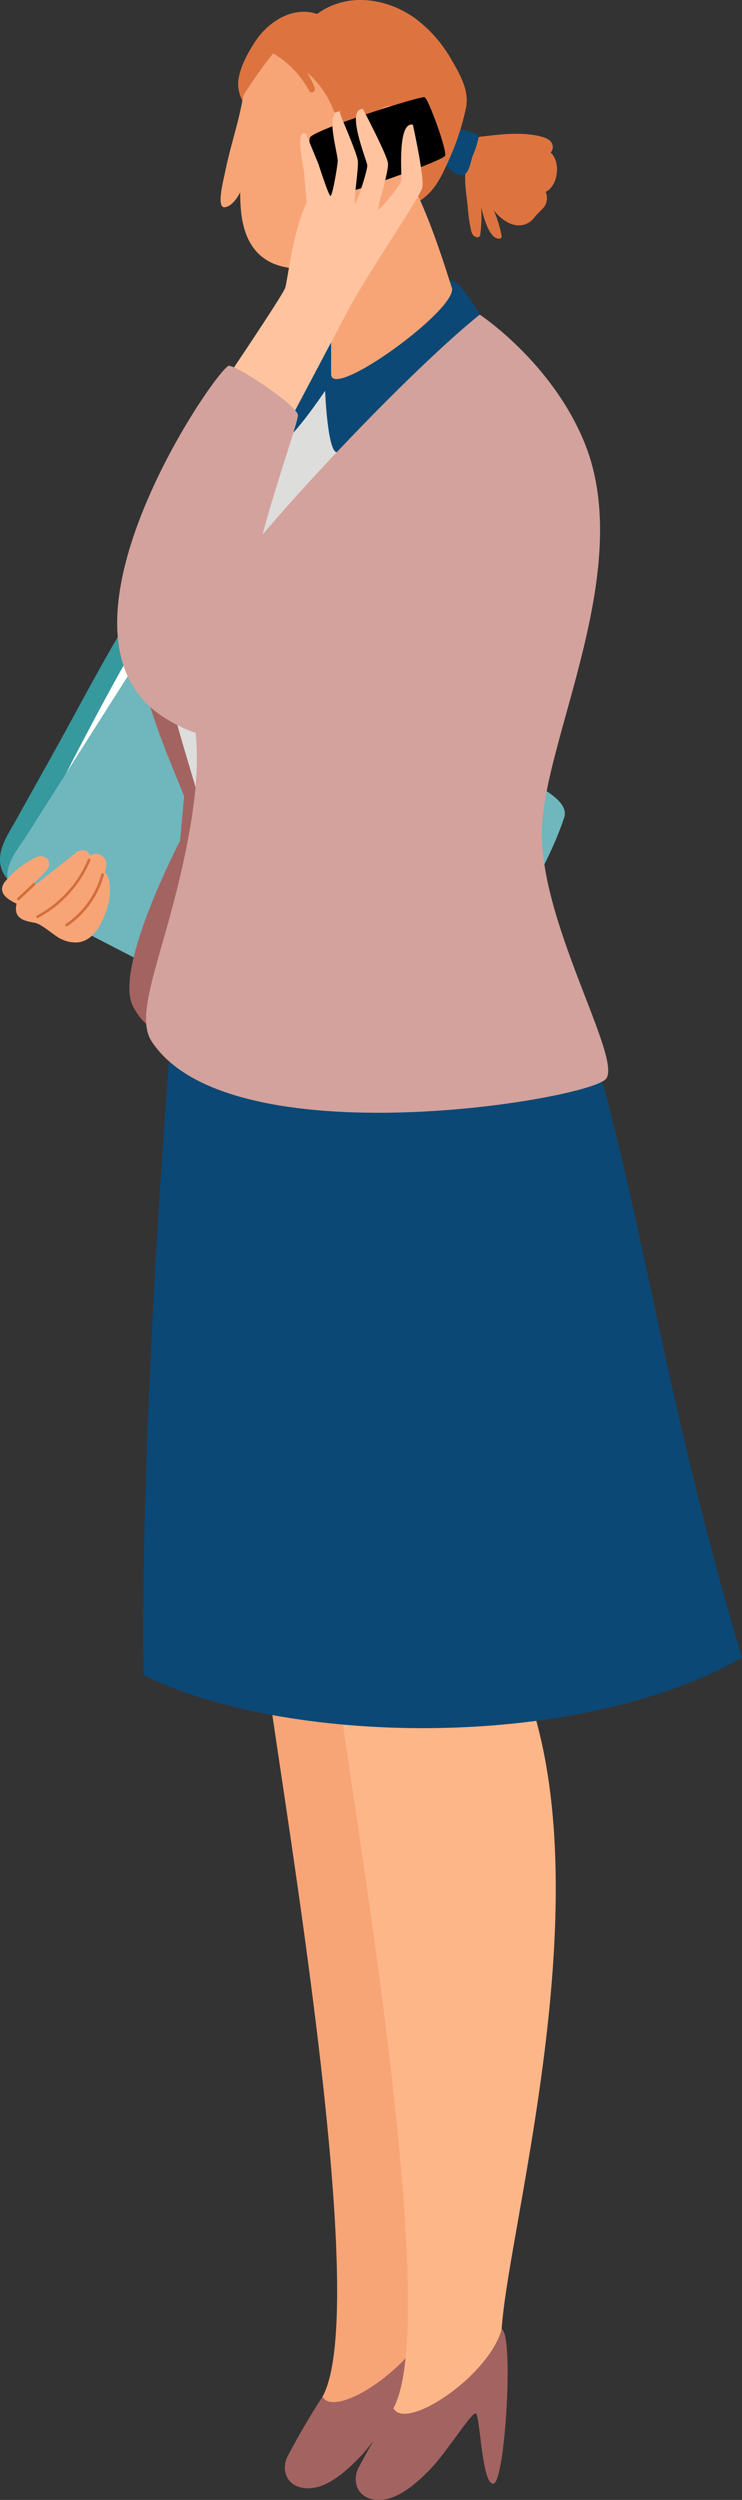 <svg xmlns="http://www.w3.org/2000/svg" width="139.882" height="470.662" viewBox="0 0 139.882 470.662">
  <rect x="0" y="0" width="139.882" height="470.662" fill="#333333" stroke="none"/>
  <g id="Group_1156" data-name="Group 1156" transform="translate(0.003 0.001)">
    <path id="Path_2752" data-name="Path 2752" d="M-753.96,403.094a142.615,142.615,0,0,0-7.28,12.324c-1.166,2.294-.394,5.732,3.551,5.968,3.978.236,7.94-3.671,9.972-5.742,3.076-3.138,7.794-10.783,8.618-10.541s1.137,13.529,3.335,13.226,3.887-28.122,1.544-29.069C-737.777,387.819-745,389.17-753.96,403.094Z" transform="translate(815.435 47.077)" fill="#a36361"/>
    <path id="Path_2753" data-name="Path 2753" d="M-727.948,356.416s-35.228-15.149-35.1-4.631,21.533,124.642,11.342,143.261c2.362,4.356,17.956-6.02,20.409-14.883C-730.035,460.293-711.313,395.247-727.948,356.416Z" transform="translate(812.511 -43.825)" fill="#f7a577"/>
    <path id="Path_2754" data-name="Path 2754" d="M-749.824,403.773a142.109,142.109,0,0,0-7.284,12.321c-1.163,2.294-.394,5.732,3.551,5.968,3.981.236,7.943-3.667,9.975-5.742,3.073-3.138,7.794-10.783,8.614-10.537s1.138,13.526,3.335,13.226,3.887-28.122,1.544-29.072C-733.645,388.5-740.864,389.849-749.824,403.773Z" transform="translate(824.658 48.589)" fill="#a36361"/>
    <path id="Path_2755" data-name="Path 2755" d="M-723.812,357.1s-35.228-15.152-35.1-4.63,21.532,124.635,11.34,143.257c2.362,4.356,17.959-6.017,20.409-14.883C-725.9,460.972-707.18,395.922-723.812,357.1Z" transform="translate(821.733 -42.314)" fill="#fdb688"/>
    <path id="Path_2756" data-name="Path 2756" d="M-695.3,306.24c19.708,53.075,19.356,82.014,38.181,145.549-32.158,18.04-86.949,16.179-112.831,3.238-.533-38.2,3.021-100.5,7.729-149.911Z" transform="translate(796.998 -139.67)" fill="#0b4875"/>
    <g id="Group_1152" data-name="Group 1152" transform="translate(0 110.65)">
      <path id="Path_2757" data-name="Path 2757" d="M-754.6,294.786c-4.834,8.043-9.167,16.383-13.733,24.565q-3.524,6.311-7.041,12.622c-1.664,2.973-4.288,6.537-2.229,10.159a13.017,13.017,0,0,0,4.575,4.149c2.016,1.27,4.081,2.478,6.143,3.687q6.941,4.086,14.069,7.884,14.226,7.581,29.086,14.011c7.732,3.344,17.184,8.46,24.613,3.461,3.687-2.482,5.609-6.379,7.364-10.13q3.014-6.437,5.638-13.038c3.322-8.343,10.508-25.46,10.182-26.416-1.473-4.372-6.33-6.721-10.373-9.09q-8.08-4.74-16.318-9.225c-10.631-5.787-21.453-11.3-32.458-16.425-3.429-1.6-7.277-3.238-11.067-2.756C-750.275,288.767-752.783,291.768-754.6,294.786Z" transform="translate(778.355 -288.158)" fill="#35999e"/>
      <path id="Path_2758" data-name="Path 2758" d="M-700.247,374.933c5.248-7.781,25.259-46.366,23.556-47.568-1.945-1.377-65.115-42.954-72.8-38.353-3.813,2.281-27.961,49.882-27.686,50.858,1.241,4.443,5.965,7.044,9.878,9.626,5.212,3.435,11.785,6.056,17.113,9.332C-739.872,365.172-702.218,377.851-700.247,374.933Z" transform="translate(780.99 -287.043)" fill="#fff"/>
      <path id="Path_2759" data-name="Path 2759" d="M-750.861,295.649q-7.832,12.311-15.659,24.623-3.916,6.156-7.829,12.311c-1.648,2.592-4.8,6.085-3.086,9.465.834,1.648,2.589,2.666,4.272,3.548,2.446,1.283,4.912,2.537,7.367,3.807q7.363,3.8,14.732,7.61,14.4,7.435,28.795,14.874c4.45,2.3,8.86,4.866,13.468,6.87,3.425,1.486,7.332,2.074,10.143-.187a13.152,13.152,0,0,0,3.238-4.517c1.034-2.032,2.042-4.078,3.06-6.117q3.238-6.471,6.472-12.938c4.317-8.628,9.885-16.732,12.948-25.88,1.163-3.483-6-6.427-8.889-7.975l-16.328-8.747q-16.329-8.749-32.662-17.494c-2.485-1.331-4.957-2.7-7.464-4a13.667,13.667,0,0,0-4.54-1.658C-747.345,288.7-749.093,292.867-750.861,295.649Z" transform="translate(779.299 -285.841)" fill="#6fb6bd"/>
      <path id="Path_2760" data-name="Path 2760" d="M-772.059,317.139c1.4.258,3.68,2.5,4.989,3.06a5.884,5.884,0,0,0,3.445.585c2.766-.572,4.02-3.26,4.95-5.632,1.4-3.571.743-7.106-.223-7.474.468-1.225.627-2.559-.73-3.3a1.907,1.907,0,0,0-2.029.113,1.391,1.391,0,0,0-.756-.889,1.907,1.907,0,0,0-2.084.494c-.9.7-1.8,1.422-2.7,2.133l-4.653,3.671-.381-.217a29.359,29.359,0,0,0,2.382-2.4c.717-.847.75-2.12-.453-2.566-1.254-.465-2.685.708-3.684,1.328a17.859,17.859,0,0,0-3.548,3.163c-1.816,2.152.275,3.516,2.039,4.323C-776.162,316.409-773.988,316.784-772.059,317.139Z" transform="translate(778.62 -254.053)" fill="#f7a577"/>
      <g id="Group_1151" data-name="Group 1151" transform="translate(3.211 51.02)">
        <path id="Path_2761" data-name="Path 2761" d="M-774.45,314.356a16.646,16.646,0,0,0,6.711-9.4c.084-.31.546-.126.462.181a17.041,17.041,0,0,1-6.86,9.61C-774.4,314.924-774.715,314.537-774.45,314.356Z" transform="translate(783.633 -302.059)" fill="#d36e3c"/>
        <path id="Path_2762" data-name="Path 2762" d="M-776.1,314.63a21.255,21.255,0,0,0,9.578-10.534c.126-.294.588-.113.465.181a21.815,21.815,0,0,1-9.842,10.809C-776.181,315.238-776.378,314.779-776.1,314.63Z" transform="translate(779.874 -303.947)" fill="#d36e3c"/>
        <path id="Path_2763" data-name="Path 2763" d="M-777.28,308.2q1.474-1.386,2.944-2.773c.233-.22.546.171.313.388l-2.941,2.773C-777.2,308.8-777.51,308.413-777.28,308.2Z" transform="translate(777.361 -300.795)" fill="#d36e3c"/>
      </g>
    </g>
    <path id="Path_2764" data-name="Path 2764" d="M-734.571,276.492l13.149,5.791-37.995,74.532-10.967-36.465,27.518-39.217Z" transform="translate(796.143 -203.536)" fill="#dddddb"/>
    <path id="Path_2765" data-name="Path 2765" d="M-724.428,276.668s-3.477-6.24-5.274-6.4-23.424,10.4-23.424,10.4c-5.257,3.674-9.969,19.058-8.634,19.766s8.172-9.416,8.172-9.416.41,10.605,2.026,11.516S-730.7,287.725-724.428,276.668Z" transform="translate(814.872 -217.433)" fill="#0b4875"/>
    <path id="Path_2766" data-name="Path 2766" d="M-746.772,276.574l-18.609,39.671c-.73,12.124,4.65,26.52,8.027,38.721l-3.965,42.256s-5.167,2.64-8.821-4.45,8.9-31.137,8.9-31.137l.759-8.4c-4.424-10.983-10.414-23.7-8.608-37.729C-764.609,300.292-757.865,284.659-746.772,276.574Z" transform="translate(795.193 -203.354)" fill="#a36361"/>
    <path id="Path_2767" data-name="Path 2767" d="M-706.919,272.246s13.51,8.883,19.714,24.041c9.584,23.417-7.07,54.745-7.975,72.217s15.171,43.626,12.079,47.6-71.076,15.291-85.685-7.044c-3.726-5.694,3.377-18.347,7.151-39.593,4.589-25.825-4.272-23.931,2.23-39.991C-755.57,320-721.344,283.74-706.919,272.246Z" transform="translate(797.363 -213.011)" fill="#d3a29d"/>
    <g id="Group_1153" data-name="Group 1153" transform="translate(30.181 92.098)">
      <path id="Path_2768" data-name="Path 2768" d="M-765.918,282.667c-.187.452-.378.9-.566,1.357s.556.7.747.236.378-.9.565-1.357S-765.727,282.2-765.918,282.667Z" transform="translate(774.592 -282.416)" fill="#011328"/>
      <path id="Path_2769" data-name="Path 2769" d="M-764.309,283.4c-.233.7-.462,1.412-.691,2.117a.392.392,0,0,0,.262.468.392.392,0,0,0,.484-.232c.233-.7.462-1.412.691-2.116a.392.392,0,0,0-.261-.471A.392.392,0,0,0-764.309,283.4Z" transform="translate(777.921 -280.819)" fill="#011328"/>
      <path id="Path_2770" data-name="Path 2770" d="M-765.755,284.659q-.3,1.546-.591,3.086c-.094.491.656.734.75.236q.3-1.541.588-3.086C-764.912,284.4-765.662,284.165-765.755,284.659Z" transform="translate(774.95 -278.02)" fill="#011328"/>
      <path id="Path_2771" data-name="Path 2771" d="M-767.843,285.556l-.679,3.183c-.1.491.646.73.75.236.226-1.06.449-2.123.676-3.186C-766.993,285.3-767.739,285.062-767.843,285.556Z" transform="translate(770.093 -276.018)" fill="#011328"/>
      <path id="Path_2772" data-name="Path 2772" d="M-767.464,287.294l-.2,2.511c-.084,1.008,1.483,1.073,1.567.071l.2-2.511C-765.813,286.357-767.38,286.289-767.464,287.294Z" transform="translate(772.012 -273.139)" fill="#011328"/>
      <path id="Path_2773" data-name="Path 2773" d="M-763.735,287.343c-.171-1-1.7-.643-1.528.349l.388,2.22c.171,1,1.7.646,1.528-.349C-763.477,288.826-763.606,288.083-763.735,287.343Z" transform="translate(777.353 -272.748)" fill="#011328"/>
      <path id="Path_2774" data-name="Path 2774" d="M-766.489,293.876l-.963-3.38c-.278-.966-1.806-.624-1.528.349q.48,1.687.96,3.38C-767.743,295.191-766.212,294.849-766.489,293.876Z" transform="translate(769.014 -265.671)" fill="#011328"/>
      <path id="Path_2775" data-name="Path 2775" d="M-764.889,292.153q-.291-.625-.581-1.257c-.21-.456-.9-.084-.692.372.194.42.388.837.579,1.257C-765.37,292.984-764.679,292.612-764.889,292.153Z" transform="translate(775.292 -263.958)" fill="#011328"/>
    </g>
    <g id="Group_1154" data-name="Group 1154" transform="translate(41.588)">
      <path id="Path_2776" data-name="Path 2776" d="M-748.387,280.8a25.833,25.833,0,0,0,.174-5.351c.113.478.233.956.369,1.425.371,1.283,1.367,4.75,3.131,4.579a.449.449,0,0,0,.375-.511,23.8,23.8,0,0,0-1.493-4.847c1.467,1.929,4.172,3.813,6.608,2.34a4.358,4.358,0,0,0,1.086-1.008c.536-.659,1.131-1.2,1.706-1.813a2.844,2.844,0,0,0,.385-2.957c2.385-1.173,2.892-5.606.953-7.416a1.527,1.527,0,0,0,.336-1.432c-.258-.986-1.309-1.367-2.194-1.587-3.567-.885-7.361-.439-10.971,0a1.924,1.924,0,0,0-1.625.831,9.522,9.522,0,0,0-.772,2.407,12.967,12.967,0,0,0-.6,2.029c-.643,2.449-.084,5.4.178,7.836a30.954,30.954,0,0,0,.633,4.537c.187.711.443,1.27,1.225,1.331A.458.458,0,0,0-748.387,280.8Z" transform="translate(797.317 -236.525)" fill="#dd7440"/>
      <path id="Path_2777" data-name="Path 2777" d="M-747.545,269.941c.724-.7.937-2.217,1.251-3.154a18.309,18.309,0,0,0,1.15-3.622.457.457,0,0,0-.155-.4,8.113,8.113,0,0,0-3.157-1.069,2.768,2.768,0,0,0-1.725-.271c-.649.245-1.115,1.57-1.425,2.181-.385.766-1.3,2.255-1.192,3.154.081.643.75,1.066,1.166,1.457C-750.8,268.991-748.753,271.117-747.545,269.941Z" transform="translate(793.77 -237.313)" fill="#0b4875"/>
      <path id="Path_2778" data-name="Path 2778" d="M-725.184,285.024a48,48,0,0,0,3.713-10.938c.578-3.17-1.2-6.253-2.753-8.906a25.2,25.2,0,0,0-6.721-7.713c-5.438-3.987-13.038-5.06-18.625-.918-4.456-1.532-9.1,1.338-11.6,5.089-1.438,2.159-2.976,4.954-3.267,7.574a6.7,6.7,0,0,0,.737,3.535,8.422,8.422,0,0,0,3.315,6.3,104.3,104.3,0,0,0,9.749,6.5q5.264,3.2,10.793,5.949c1.409.7,3.183,1.913,4.76,2.126,1.3.178,2.808-.772,3.916-1.341C-728.03,290.669-726.6,288.155-725.184,285.024Z" transform="translate(767.757 -253.915)" fill="#dd7440"/>
      <path id="Path_2779" data-name="Path 2779" d="M-721.9,301.175c-1.312-3.933-5.48-17.885-10.02-23.563,2.349-2.033,3.005-4.227,2.792-7.338-.116-1.722-1.984-2.963-3.584-3.273-1.936-.381-3.525,1.183-4.7,2.517-.846.966-1.557,2.036-2.307,3.076-3.28,4.97-1.958-3.335-4.262-7.348a13.5,13.5,0,0,0-3.887-5.125c-2.1-1.619-7.4-3.357-7.639-3.1a73.957,73.957,0,0,0-5.68,7.991c-1.115,6.013-2.272,8.715-3.49,14.589-.307,1.483-1.648,6.656-.013,6.446s2.795-2.64,2.889-2.8c.087,3.1-.223,12.47,8.634,14.1,10.027,1.845,8.314,15.4,8.531,20.209S-720.59,305.111-721.9,301.175Z" transform="translate(765.484 -247.032)" fill="#f7a577"/>
      <path id="Path_2780" data-name="Path 2780" d="M-752.372,263.046c-.071-1.5-2.029-2.879-2.84-2.214s-.394,1.99.1,2.511c.3.32.937.381.33.772a4.659,4.659,0,0,0-.882.491c-.9.882-.362,2.7,1.057,2.417S-752.314,264.306-752.372,263.046Z" transform="translate(786.415 -238.861)" fill="#dd7440"/>
      <path id="Path_2781" data-name="Path 2781" d="M-749.688,268.6c-.275-6.5-6.566-9.723-11.791-12a.594.594,0,0,0-.537.036.594.594,0,0,0-.287.455.658.658,0,0,0-.2.543.658.658,0,0,0,.308.488,18.1,18.1,0,0,1,6.763,7.06c.33.607,1.273.061,1.044-.556a14.573,14.573,0,0,0-1.483-2.937,17.412,17.412,0,0,1,5.028,7.19.6.6,0,0,0,.693.347A.6.6,0,0,0-749.688,268.6Z" transform="translate(772.141 -248.046)" fill="#dd7440"/>
    </g>
    <g id="Group_1155" data-name="Group 1155" transform="translate(22.09 18.288)">
      <path id="Path_2782" data-name="Path 2782" d="M-738.594,259.583c.724.288,4.23,9.991,3.871,11.006s-20.6,8.085-21.618,7.6-4.582-9.516-3.868-11.006S-739.318,259.3-738.594,259.583Z" transform="translate(796.546 -259.574)"/>
      <path id="Path_2783" data-name="Path 2783" d="M-748.464,264.876l2.375,5.758s1.913,5.968,2.262,6.013,1.28-5.248,1.367-6.543-2.44-9.329.226-9.351c0,0,3.416,7.8,3.571,9.28s-.863,7.788-.52,7.917,2.356-6.181,2.3-7.067-4.188-10.676-.83-10.618c0,0,4.54,8.573,4.724,10.211s-2.133,8.624-1.822,8.725,4.236-4.634,4.353-5.464-.821-11.151,2.171-10.515c0,0,2.21,9.975,1.774,11.84s-10.247,16.018-14.047,23.2l-13.174,24.884-12.179-8.437s13.045-19.239,13.539-20.739,1.447-10.609,4.049-16.076c0,0-.417-4.857-.472-5.694S-750.61,264.078-748.464,264.876Z" transform="translate(784.032 -258.033)" fill="#ffc49f"/>
      <path id="Path_2784" data-name="Path 2784" d="M-737.446,284.55c-.061-1.793-11.061-9.125-12.98-9.326s-36.4,49.462-12.961,65.748c21.1,14.667,57.931-4.3,74.033-25.237,7.558-9.836-16.2-31.124-28.154-20.855-11.72,10.069-22.519,22.183-27.3,19.585C-747.25,313.141-737.385,286.343-737.446,284.55Z" transform="translate(771.518 -224.655)" fill="#d3a29d"/>
    </g>
  </g>
</svg>
